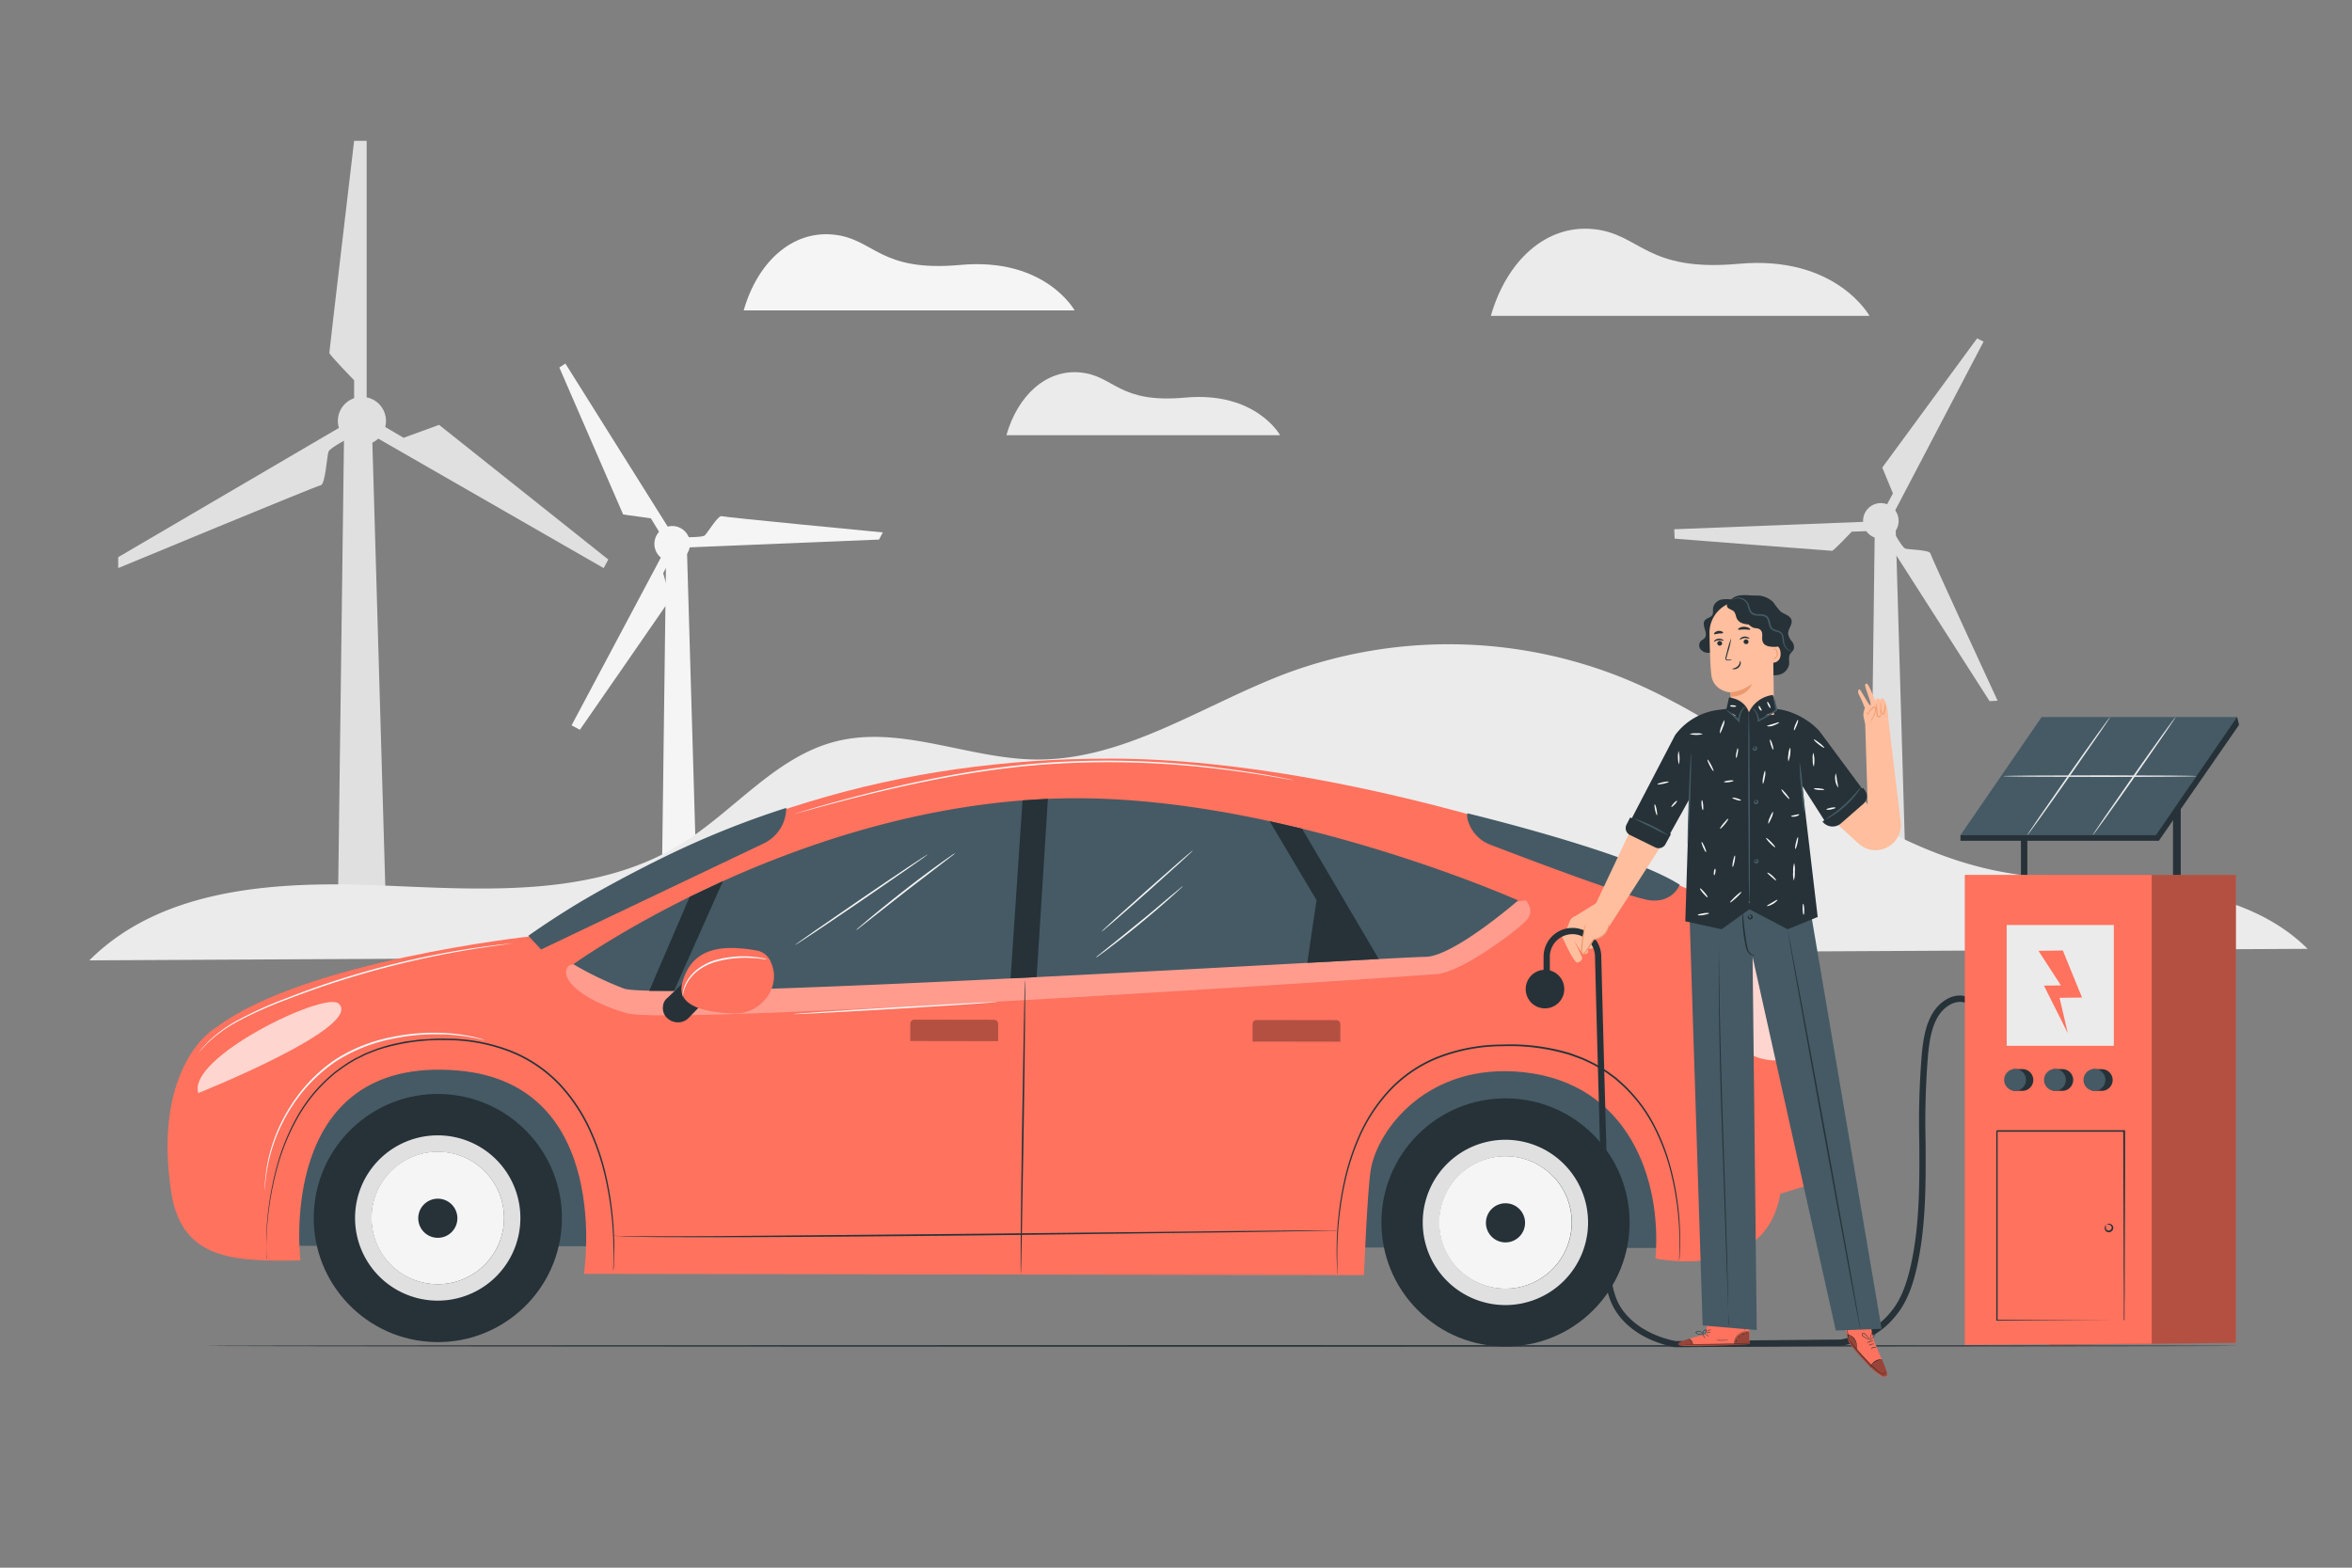 <svg xmlns="http://www.w3.org/2000/svg" viewBox="0 0 750 500"><rect x="0" y="0" width="750" height="500" fill="#808080" stroke="none"/><g id="freepik--background-complete--inject-28"><path d="M280.3,172.09l-61.81,2.53.35-3.29s5.13.08,5.89-.56,4.29-6.5,5.36-6.14,51.42,5.18,51.42,5.18Z" style="fill:#f5f5f5"></path><path d="M209.34,170.79a5.68,5.68,0,1,1,2.35,7.68A5.67,5.67,0,0,1,209.34,170.79Z" style="fill:#f5f5f5"></path><path d="M214.08,177.93l-2.6,4.88s2.34,8.05,2.12,8.47-28.69,41.47-28.69,41.47l-2.65-1.41,29.17-54.82Z" style="fill:#f5f5f5"></path><polygon points="213.8 169.37 210.7 170.48 207.54 165.32 198.71 164.09 178.36 117.22 180.29 115.95 213.8 169.37" style="fill:#f5f5f5"></polygon><polygon points="212.45 173.11 210.97 287.71 222.33 287.71 219.06 175.54 212.45 173.11" style="fill:#f5f5f5"></polygon><path d="M37.69,177.7l72.06-42.2,1.67,4.13s-6.16,3.16-6.66,4.41-1,10.47-2.49,10.72-64.58,26.43-64.58,26.43Z" style="fill:#e0e0e0"></path><path d="M123.08,134.26a7.67,7.67,0,1,1-7.66-7.67A7.66,7.66,0,0,1,123.08,134.26Z" style="fill:#e0e0e0"></path><path d="M112.92,128.75v-7.46s-7.9-8.11-7.9-8.75,7.9-67.62,7.9-67.62h4v83.83Z" style="fill:#e0e0e0"></path><polygon points="118.67 138.78 121.66 135.5 128.7 139.63 140.01 135.5 193.98 178.46 192.49 181.19 118.67 138.78" style="fill:#e0e0e0"></polygon><polygon points="109.75 135.5 107.75 290.21 123.08 290.21 118.67 138.78 109.75 135.5" style="fill:#e0e0e0"></polygon><path d="M634.43,223.62l-33.33-52.1,3-1.37s2.52,4.48,3.45,4.81,7.78.43,8,1.53,21.44,47,21.44,47Z" style="fill:#e0e0e0"></path><path d="M594.76,163.46a5.67,5.67,0,1,1,2.34,7.68A5.68,5.68,0,0,1,594.76,163.46Z" style="fill:#e0e0e0"></path><path d="M596,169.37l-5.53.21s-5.77,6.08-6.24,6.1S534,171.8,534,171.8l-.12-3,62-2.43Z" style="fill:#e0e0e0"></path><polygon points="603.27 164.81 600.76 162.7 603.61 157.37 600.22 149.12 630.45 107.92 632.52 108.95 603.27 164.81" style="fill:#e0e0e0"></polygon><polygon points="597.86 165.77 596.39 280.37 607.75 280.37 604.48 168.2 597.86 165.77" style="fill:#e0e0e0"></polygon><path d="M735.84,302.62c-12.61-12.62-30.91-17.7-48.63-19.78s-35.77-1.7-53.17-5.66c-42.88-9.78-75.7-44.32-116.44-60.92a149,149,0,0,0-107.06-1.63c-26.74,10-51.76,27.92-80.29,27.61-21.57-.24-43.12-11.13-64-5.7-19,4.94-32.06,22-48.73,32.43-27.94,17.42-63.34,14.78-96.23,13.42s-69.54.62-92.8,23.91Z" style="fill:#ebebeb"></path><path d="M237.15,99H342.67s-9.33-17-36.49-14.5c-25.94,2.36-27.26-8.36-40.45-9.68S241.55,83.6,237.15,99Z" style="fill:#f5f5f5"></path><path d="M320.92,138.8H408.2s-7.72-14-30.18-12c-21.46,2-22.55-6.91-33.46-8S324.55,126.07,320.92,138.8Z" style="fill:#ebebeb"></path><path d="M475.4,100.74H596.14s-10.67-19.43-41.75-16.6c-29.68,2.7-31.19-9.56-46.29-11.07S480.44,83.13,475.4,100.74Z" style="fill:#ebebeb"></path></g><g id="freepik--Floor--inject-28"><path d="M714.31,429.26c0,.14-145.27.26-324.42.26s-324.46-.12-324.46-.26S210.67,429,389.89,429,714.31,429.11,714.31,429.26Z" style="fill:#263238"></path></g><g id="freepik--Car--inject-28"><rect x="85.58" y="332.06" width="443.45" height="65.63" transform="translate(614.04 730.22) rotate(-179.91)" style="fill:#455a64"></rect><path d="M552.17,284.05s-11.09,1.24-13.06,0c-4.46-2.87-101.52-42-184.92-42.09-66.89-.09-127.12,17.65-185.7,56.76,0,0-71.34,7.86-99.2,28.74-6.51,3.78-19.8,18.68-14.73,52.52,3.23,21.58,19.3,22.49,41.25,22,0,0-8.17-65.55,50.25-60.54,49.64,4.25,40.14,64.85,40.14,64.85l248.73.39s1.09-26.92,2.15-33.44c2.11-13.06,18.34-34.46,48.64-31.28,33.24,3.49,44.3,33.82,42.17,59.42,0,0,35.07,7.58,39.81-20.63l8.37-2.6s3.22-58.52-26-83.12l6.27-4.17Z" style="fill:#FF725E"></path><path d="M535.63,282.18s-2.07,5.64-9.2,5c-5.81-.51-39-13.09-51.1-17.73a11.73,11.73,0,0,1-7.23-7.74,4.52,4.52,0,0,1-.16-2.31S519.54,271.8,535.63,282.18Z" style="fill:#455a64"></path><path d="M250.72,257.67h0A12.61,12.61,0,0,1,243.54,269l-71,33.83-4.06-4.37s7.42-5.34,17.12-11.11c9-5.33,20-11,26.57-14.2A288.53,288.53,0,0,1,250.72,257.67Z" style="fill:#455a64"></path><g style="opacity:0.3"><path d="M486.44,287.19a4.37,4.37,0,0,1,0,6.64c-3.52,3.59-20.29,16.06-28.08,16.82S214,327.2,200,323.19,177.8,312.08,181.32,308l6.35-2.1,111.52,2.28Z" style="fill:#fff"></path></g><g style="opacity:0.7"><path d="M572.49,337.49s-13.77,4.08-19.65-6.78-12.36-22.34-12.36-24.82c0-3.11,2.23-13.11,9.59-11.08C550.07,294.81,570.54,311.12,572.49,337.49Z" style="fill:#fff"></path></g><g style="opacity:0.7"><path d="M63.23,348.63s53.32-21.33,44.69-28.6c-4.55-3.84-48.39,17.28-44.69,28.6" style="fill:#fff"></path></g><path d="M85,401.79s0-.18,0-.53-.06-.88-.07-1.58c0-1.38-.06-3.41,0-6a97.58,97.58,0,0,1,3.4-21.93A70.05,70.05,0,0,1,94,357.46a49.72,49.72,0,0,1,10.8-13.88l1.77-1.55,1.91-1.41a47.12,47.12,0,0,1,4.06-2.64c.69-.43,1.45-.75,2.18-1.13s1.46-.77,2.24-1.08l2.33-.92,1.18-.46,1.21-.37a45,45,0,0,1,5-1.31l2.54-.53c.86-.13,1.73-.22,2.59-.34s1.74-.23,2.62-.32l2.64-.13a45.36,45.36,0,0,1,5.35-.12,56.48,56.48,0,0,1,20.5,3.8,44.37,44.37,0,0,1,16,10.92,54.82,54.82,0,0,1,9.62,14.73,76.15,76.15,0,0,1,4.83,14.57,106.28,106.28,0,0,1,2.52,22c0,2.63-.07,4.67-.15,6.05,0,.68-.09,1.21-.13,1.56s-.08.53-.08.53,0-.18,0-.53,0-.9.07-1.57c.06-1.38.1-3.41,0-6a108.18,108.18,0,0,0-2.67-22,76.72,76.72,0,0,0-4.86-14.47,54.37,54.37,0,0,0-9.58-14.58,43.79,43.79,0,0,0-15.88-10.77,56,56,0,0,0-20.32-3.76,66,66,0,0,0-20.52,2.72l-1.21.36-1.16.46-2.31.9c-.77.31-1.48.72-2.21,1.07s-1.48.69-2.16,1.12a44.53,44.53,0,0,0-4,2.59l-1.9,1.4-1.75,1.53a49.49,49.49,0,0,0-10.74,13.73,69.5,69.5,0,0,0-5.73,14.14,99.76,99.76,0,0,0-3.56,21.84c-.13,2.62-.15,4.65-.14,6l0,1.57C85,401.61,85,401.79,85,401.79Z" style="fill:#263238"></path><path d="M426.55,406.45s0-.18-.07-.53-.07-.86-.11-1.54c-.09-1.36-.17-3.38-.15-6a103.67,103.67,0,0,1,2.41-21.79,75.58,75.58,0,0,1,4.7-14.41,52.91,52.91,0,0,1,9.53-14.53,43.09,43.09,0,0,1,15.84-10.75A57.14,57.14,0,0,1,479,333.15a66.26,66.26,0,0,1,20.48,2.39c.4.12.81.21,1.2.34l1.17.43,2.33.87c1.52.6,3,1.38,4.42,2.06,1.37.84,2.78,1.6,4.07,2.51l1.89,1.39c.31.23.64.45.93.7l.87.77a48.64,48.64,0,0,1,10.84,13.57,65.4,65.4,0,0,1,5.54,14.11,89.48,89.48,0,0,1,3,21.7c.05,2.59,0,4.61-.11,6,0,.68-.08,1.2-.12,1.55s-.08.52-.08.52a2.65,2.65,0,0,1,0-.53c0-.37,0-.88.08-1.55,0-1.36.09-3.37,0-5.95a92.28,92.28,0,0,0-3.13-21.62,66.39,66.39,0,0,0-5.57-14A48.28,48.28,0,0,0,516,345l-.86-.76c-.3-.24-.62-.45-.92-.69l-1.88-1.37c-1.27-.89-2.67-1.64-4-2.47-1.45-.67-2.87-1.44-4.38-2l-2.3-.85-1.16-.42c-.39-.14-.8-.23-1.2-.34A65.7,65.7,0,0,0,479,333.68a56.71,56.71,0,0,0-20.08,3.72A42.69,42.69,0,0,0,443.21,348a52.69,52.69,0,0,0-9.49,14.38A77,77,0,0,0,429,376.7a107.73,107.73,0,0,0-2.56,21.71c-.05,2.59,0,4.6.05,6,0,.67,0,1.18.07,1.55S426.55,406.45,426.55,406.45Z" style="fill:#263238"></path><path d="M484.1,287.18s-20.68,18-29.64,18-245.11,14.32-255.62,10.07a107.66,107.66,0,0,1-16-7.72s77.06-55.5,166.86-52.84C415.62,256.64,484.1,287.18,484.1,287.18Z" style="fill:#455a64"></path><polygon points="230.54 281.03 214.94 316.03 207.02 316.02 219.91 286.06 230.54 281.03" style="fill:#263238"></polygon><g style="opacity:0.3"><path d="M399.4,325.41h28a0,0,0,0,1,0,0V331a1.27,1.27,0,0,1-1.27,1.27H400.67A1.27,1.27,0,0,1,399.4,331v-5.54A0,0,0,0,1,399.4,325.41Z" transform="translate(826.29 658.27) rotate(-179.91)"></path></g><g style="opacity:0.3"><path d="M290.28,325.24h28a0,0,0,0,1,0,0v5.54a1.27,1.27,0,0,1-1.27,1.27H291.54a1.27,1.27,0,0,1-1.27-1.27v-5.54a0,0,0,0,1,0,0Z" transform="translate(608.04 657.76) rotate(-179.91)"></path></g><polygon points="415.2 264.31 439.65 305.86 416.87 307.08 419.81 287.09 404.85 261.91 415.2 264.31" style="fill:#263238"></polygon><polygon points="326.06 255.28 322.25 312.04 330.56 311.63 334.15 254.77 326.06 255.28" style="fill:#263238"></polygon><path d="M219.64,324.61l3.55-3.67-5.65-7.19-4.86,4.65a3.59,3.59,0,0,0-1.25,2.44C210.75,325.31,216.5,327.85,219.64,324.61Z" style="fill:#263238"></path><path d="M234,323.26c8.63.29,15.42-8.51,11.83-16.37a6,6,0,0,0-4.53-3.73c-9-1.57-20.65-2.15-23.79,10.59-.92,3.77,1.19,6.1,4.64,7.51C225.43,322.6,229.86,323.11,234,323.26Z" style="fill:#FF725E"></path><circle cx="139.61" cy="388.47" r="39.57" transform="translate(-257.57 500.93) rotate(-86.04)" style="fill:#263238"></circle><path d="M139.65,362.11a26.36,26.36,0,1,0,26.29,26.41A26.35,26.35,0,0,0,139.65,362.11ZM118.5,388.45a21.11,21.11,0,1,1,21.08,21.14A21.15,21.15,0,0,1,118.5,388.45Z" style="fill:#e0e0e0"></path><path d="M139.64,367.33a21.13,21.13,0,1,0,21.08,21.18A21.15,21.15,0,0,0,139.64,367.33Z" style="fill:#f5f5f5"></path><path d="M133.37,388.54a6.24,6.24,0,1,0,6.25-6.23A6.24,6.24,0,0,0,133.37,388.54Z" style="fill:#263238"></path><circle cx="480.07" cy="389.89" r="39.57" transform="translate(-135.08 453.65) rotate(-45)" style="fill:#263238"></circle><path d="M480.11,363.52a26.36,26.36,0,1,0,26.29,26.42A26.36,26.36,0,0,0,480.11,363.52ZM459,389.87A21.11,21.11,0,1,1,480,411,21.14,21.14,0,0,1,459,389.87Z" style="fill:#e0e0e0"></path><path d="M480.1,368.75a21.13,21.13,0,1,0,21.07,21.18A21.14,21.14,0,0,0,480.1,368.75Z" style="fill:#f5f5f5"></path><path d="M473.83,390a6.24,6.24,0,1,0,6.24-6.23A6.24,6.24,0,0,0,473.83,390Z" style="fill:#263238"></path><path d="M498.81,315.54a6.15,6.15,0,1,1-6.06-6.23A6.15,6.15,0,0,1,498.81,315.54Z" style="fill:#263238"></path><path d="M426.4,392.5l-.59,0-1.75,0-6.72.13-24.7.4-81.51,1c-31.84.33-60.67.54-81.53.57-10.43,0-18.88,0-24.71-.1s-9.08-.23-9-.42a12.22,12.22,0,0,0,2.32.15c1.53,0,3.8.06,6.71.07,5.83,0,14.28,0,24.71-.06l81.52-.74,81.51-.86,24.71-.23,6.72,0h1.75Z" style="fill:#263238"></path><path d="M325.51,406.26c-.15,0,0-21,.41-46.86s.8-46.87.94-46.86,0,21-.42,46.86S325.65,406.26,325.51,406.26Z" style="fill:#263238"></path><path d="M380.38,271.25c.09.11-6.36,6-14.41,13.16s-14.65,12.87-14.75,12.76,6.36-6,14.41-13.15S380.28,271.15,380.38,271.25Z" style="fill:#f5f5f5"></path><path d="M377.21,282.59a9.59,9.59,0,0,1-1,1c-.66.63-1.63,1.52-2.85,2.6-2.43,2.18-5.83,5.12-9.67,8.28s-7.39,5.94-10,7.91c-1.3,1-2.36,1.76-3.1,2.29a7.6,7.6,0,0,1-1.19.78,7.81,7.81,0,0,1,1.06-.94l3-2.42c2.54-2,6-4.86,9.89-8s7.27-6.06,9.76-8.16l3-2.47A6.55,6.55,0,0,1,377.21,282.59Z" style="fill:#f5f5f5"></path><path d="M295.85,272.5c.08.12-9.33,6.68-21,14.66s-21.23,14.35-21.31,14.23,9.32-6.68,21-14.66S295.77,272.38,295.85,272.5Z" style="fill:#f5f5f5"></path><path d="M304.61,272.1a8.82,8.82,0,0,1-1.21,1L300,275.72l-11.23,8.62-11.13,8.75-3.37,2.66a8.78,8.78,0,0,1-1.28.92,9.5,9.5,0,0,1,1.15-1.08c.76-.67,1.88-1.62,3.27-2.79,2.78-2.32,6.67-5.48,11-8.87s8.39-6.39,11.33-8.51c1.47-1.06,2.67-1.9,3.51-2.47A8.8,8.8,0,0,1,304.61,272.1Z" style="fill:#f5f5f5"></path><path d="M163.42,300.87a1,1,0,0,1-.28.06l-.8.12-3.1.42c-2.69.37-6.58.92-11.36,1.74A295.89,295.89,0,0,0,111,312c-7.08,2.18-13.73,4.53-19.71,6.86a128.23,128.23,0,0,0-15.54,6.94,44.88,44.88,0,0,0-9.3,6.65c-.51.45-.92.89-1.28,1.26s-.67.7-.9,1l-.55.6a2,2,0,0,1-.19.2s0-.09.15-.23l.51-.64c.22-.28.5-.62.86-1s.76-.84,1.26-1.31a43.27,43.27,0,0,1,9.26-6.82,123.06,123.06,0,0,1,15.55-7.06c6-2.36,12.64-4.74,19.73-6.91a277,277,0,0,1,36.95-8.66c4.8-.77,8.7-1.27,11.4-1.58l3.11-.32.81-.07A.86.86,0,0,1,163.42,300.87Z" style="fill:#f5f5f5"></path><path d="M412.48,248.79l-.41,0-1.21-.2-4.62-.8c-4-.68-9.84-1.6-17.07-2.47a289.56,289.56,0,0,0-56.78-1.44c-22.17,1.74-41.89,6.16-56,9.62-7.07,1.76-12.76,3.29-16.69,4.37l-4.53,1.23-1.18.31a2,2,0,0,1-.41.09,2,2,0,0,1,.4-.14l1.16-.36,4.5-1.33c3.92-1.14,9.6-2.73,16.66-4.53,14.12-3.55,33.85-8,56.07-9.78a281.22,281.22,0,0,1,56.86,1.59c7.24.92,13.06,1.9,17.07,2.64,2,.36,3.55.69,4.6.89l1.2.25A1.86,1.86,0,0,1,412.48,248.79Z" style="fill:#f5f5f5"></path><path d="M244.61,306a7.78,7.78,0,0,1-1.31-.13c-.83-.1-2-.25-3.53-.32a35.23,35.23,0,0,0-11.56,1.23,17.8,17.8,0,0,0-5.68,2.84,13.07,13.07,0,0,0-3.4,3.89,12.78,12.78,0,0,0-1.48,4.56s0-.12,0-.34a6.52,6.52,0,0,1,.06-1,10.44,10.44,0,0,1,1.12-3.42,13,13,0,0,1,3.43-4.09,17.79,17.79,0,0,1,5.83-3,33.06,33.06,0,0,1,11.73-1.1,29.48,29.48,0,0,1,3.55.49A6.06,6.06,0,0,1,244.61,306Z" style="fill:#f5f5f5"></path><path d="M317.92,319.57c0,.15-14.54,1.13-32.49,2.2s-32.51,1.82-32.52,1.68,14.53-1.13,32.49-2.2S317.91,319.43,317.92,319.57Z" style="fill:#f5f5f5"></path><path d="M154.32,331.65a1.19,1.19,0,0,1-.26,0l-.73-.16c-.64-.12-1.56-.41-2.79-.6a59.49,59.49,0,0,0-10.45-1,66.12,66.12,0,0,0-15.46,1.54,51.73,51.73,0,0,0-17.55,7.12,50.48,50.48,0,0,0-13.36,13.41,54.18,54.18,0,0,0-6.8,13.94,51.33,51.33,0,0,0-2.17,10.26c-.19,1.23-.18,2.2-.25,2.85l-.06.74a1.11,1.11,0,0,1,0,.26.76.76,0,0,1,0-.26v-.74c0-.66,0-1.63.15-2.87a49.08,49.08,0,0,1,2-10.35,53.67,53.67,0,0,1,6.75-14.1A50.32,50.32,0,0,1,106.8,338a51.48,51.48,0,0,1,17.72-7.16,65.63,65.63,0,0,1,15.58-1.44,56.08,56.08,0,0,1,10.48,1.21c1.23.22,2.14.55,2.78.7l.72.21Z" style="fill:#f5f5f5"></path></g><g id="freepik--Character--inject-28"><path d="M521.24,262.06l-12.29,26-6.6,4.1a3.15,3.15,0,0,0-1.7,1.41L498.53,299l6.37.86,1.3-2.72a6.42,6.42,0,0,0,7.16-2L532.13,266Z" style="fill:#ffbe9d"></path><path d="M497.67,297.75s4.13,9.6,5.36,9.25,1.69-1.11,1.4-1.81-2.63-5.6-2.63-5.6,2.39,4.61,3.21,4.72,1.62-.49,1.4-1.17-2-4.61-2-4.61,2,4.4,2.69,4.13,1.16,0,1.05-1-2.44-4.87-2.44-4.87l-6.9-.38Z" style="fill:#ffbe9d"></path><path d="M534.22,429.69l-.1,0c-3.9-.73-13.54-3.31-18.84-11.45-3.53-5.43-3.79-12.65-4-18.44-.8-22.42-2.26-78.38-2.68-95a7.2,7.2,0,0,0-14.39.19v10.17h-2V305a9.2,9.2,0,0,1,18.39-.25c.42,16.62,1.88,72.58,2.67,95,.2,5.55.45,12.45,3.68,17.42,3.37,5.18,9.88,9.12,17.44,10.56l52.64-.5c6.83-1.41,12-3.55,16.67-9.78,2.46-3.29,4.24-7.69,5.61-13.83,2.88-12.87,2.79-26.49,2.71-39.66a261.21,261.21,0,0,1,.84-28.21c.45-4.41,1.19-9,3.52-12.77,2.21-3.56,6.62-6.67,11.1-5l-.69,1.88c-3.26-1.19-6.86,1.21-8.71,4.21-2.11,3.4-2.8,7.74-3.23,11.92a259.17,259.17,0,0,0-.83,28c.08,13.28.17,27-2.75,40.11-1.44,6.43-3.33,11.06-6,14.58-5.06,6.78-10.62,9.07-18,10.57l-.19,0Z" style="fill:#263238"></path><path d="M505.62,294.7a44.29,44.29,0,0,0-1.25,8.48c0,.37,0,.81.32,1s.78-.35,1.06-.68c.51-.58,2.41-3.83,2.41-3.83a5.41,5.41,0,0,0,4.91-5.25" style="fill:#ffbe9d"></path><path d="M513.07,294.42a1.6,1.6,0,0,1,0,.59,5.11,5.11,0,0,1-.4,1.6,5.36,5.36,0,0,1-1.53,2,5.93,5.93,0,0,1-3,1.24l.15-.09c-.61,1-1.26,2.16-2,3.31-.12.17-.23.34-.37.51s-.25.3-.4.46a1.17,1.17,0,0,1-.59.38.66.66,0,0,1-.67-.4,2.57,2.57,0,0,1-.09-1.21c0-.37.05-.73.08-1.08a36.3,36.3,0,0,1,.5-3.7c.19-1.05.39-1.89.55-2.46a3.12,3.12,0,0,1,.29-.88,4.24,4.24,0,0,1-.14.91c-.1.59-.26,1.43-.41,2.47s-.31,2.3-.41,3.69c0,.35-.05.71-.07,1.07a2.35,2.35,0,0,0,.07,1c.06.12.17.2.23.18a1,1,0,0,0,.37-.27c.12-.13.25-.29.37-.44a5.66,5.66,0,0,0,.34-.47c.74-1.13,1.41-2.26,2-3.28l.05-.09h.1a5.6,5.6,0,0,0,2.8-1.11,5.41,5.41,0,0,0,1.52-1.86A8.82,8.82,0,0,0,513.07,294.42Z" style="fill:#eb996e"></path><path d="M588.25,422.75l1.29,5.42s8.87,11.52,11.61,11c1.79-.37-.41-3.38-3.79-12.12l-.71-3.62Z" style="fill:#FF725E"></path><path d="M601.51,437.43a.52.52,0,0,1-.07.16,1,1,0,0,1-.38.35,1.43,1.43,0,0,1-.79.17,2,2,0,0,1-1-.37,42.31,42.31,0,0,1-4.47-4.16,55.56,55.56,0,0,1-4-4.65c-.47-.62-.85-1.13-1.09-1.49l-.29-.42c-.06-.09-.09-.15-.08-.15l.11.13.31.4,1.13,1.46c1,1.22,2.36,2.87,4,4.6a49,49,0,0,0,4.41,4.18,1.64,1.64,0,0,0,1.69.24A1.23,1.23,0,0,0,601.51,437.43Z" style="fill:#263238"></path><path d="M600.25,433.72s-.28,0-.72,0a4.2,4.2,0,0,0-1.59.61,3.17,3.17,0,0,0-1.2,1.19c-.21.39-.27.66-.3.66a1.66,1.66,0,0,1,.19-.71,3,3,0,0,1,1.22-1.29,3.76,3.76,0,0,1,1.67-.58A1.56,1.56,0,0,1,600.25,433.72Z" style="fill:#263238"></path><path d="M591.86,431s.09-.39.16-1a4.12,4.12,0,0,0-.45-2.37,3.86,3.86,0,0,0-1.69-1.71,5.62,5.62,0,0,0-1-.35.86.86,0,0,1,.28,0,2.79,2.79,0,0,1,.73.23,3.73,3.73,0,0,1,1.8,1.74,4.08,4.08,0,0,1,.41,2.47,4.2,4.2,0,0,1-.18.74A.86.86,0,0,1,591.86,431Z" style="fill:#263238"></path><path d="M588.82,423.67a5.94,5.94,0,0,1,.49,1.7c.16,1,.33,1.72.29,1.74a6,6,0,0,1-.46-1.71C589,424.44,588.77,423.69,588.82,423.67Z" style="fill:#263238"></path><path d="M597.52,427.77c0,.05-.51,0-1.1.18s-1,.36-1.07.32a2,2,0,0,1,1-.49A2,2,0,0,1,597.52,427.77Z" style="fill:#263238"></path><path d="M597.7,428.7c0,.05-.43,0-.92.13s-.85.34-.88.3a1.31,1.31,0,0,1,.84-.47A1.37,1.37,0,0,1,597.7,428.7Z" style="fill:#263238"></path><path d="M598.41,429.86a5.31,5.31,0,0,0-1,0,4.65,4.65,0,0,0-.87.38,1.17,1.17,0,0,1,.83-.55A1.22,1.22,0,0,1,598.41,429.86Z" style="fill:#263238"></path><path d="M596.91,427.38a1.12,1.12,0,0,1-.3,0,6.33,6.33,0,0,1-.78-.21,6.89,6.89,0,0,1-1.11-.5c-.2-.11-.4-.23-.61-.37a.92.92,0,0,1-.44-.69.53.53,0,0,1,.68-.42,1.36,1.36,0,0,1,.61.42,10.35,10.35,0,0,1,.82.88c.22.27.38.49.49.65a1.06,1.06,0,0,1,.14.26s-.27-.32-.73-.83c-.22-.25-.5-.54-.83-.85a1.29,1.29,0,0,0-.54-.36c-.2-.05-.46.05-.47.26a.77.77,0,0,0,.37.54c.2.14.4.26.59.38a7.76,7.76,0,0,0,1.07.51C596.5,427.27,596.91,427.35,596.91,427.38Z" style="fill:#263238"></path><path d="M596.44,427.27a1.17,1.17,0,0,1,0-.27c0-.18,0-.43.06-.74a3.86,3.86,0,0,1,.28-1.07,2.31,2.31,0,0,1,.35-.57.59.59,0,0,1,.71-.22.68.68,0,0,1,.24.7,2.83,2.83,0,0,1-.19.64,3.31,3.31,0,0,1-.64.91,3.81,3.81,0,0,1-.56.48c-.14.1-.23.15-.24.14s.3-.25.71-.7a3.61,3.61,0,0,0,.58-.89,2.43,2.43,0,0,0,.17-.6.52.52,0,0,0-.16-.53c-.16-.1-.36,0-.5.19a2.55,2.55,0,0,0-.33.52,4.25,4.25,0,0,0-.3,1A7.77,7.77,0,0,1,596.44,427.27Z" style="fill:#263238"></path><g style="opacity:0.4"><path d="M589.54,428.17l-.62-2.6s2.17.4,2.73,2a6.75,6.75,0,0,1,.43,2.78l4.72,5.09s1.19-2.32,3.33-1.76c0,0,1.69,3.71,1.64,4.64s-1.14.82-1.52.65a19.4,19.4,0,0,1-4.23-3.34C593.52,433.06,590.75,429.77,589.54,428.17Z"></path></g><path d="M544.17,425.49l0-7.23,13.55-.16.17,10.57-.84.07c-3.73.25-19,1-21.51.29C532.69,428.22,544.17,425.49,544.17,425.49Z" style="fill:#FF725E"></path><g style="opacity:0.4"><path d="M552.93,428.63a4.7,4.7,0,0,1,1.69-2.91,4.54,4.54,0,0,1,3.16-1l.05,3.78Z"></path></g><g style="opacity:0.4"><path d="M538.56,427s-4,1.21-3.51,1.87,16,.46,22.79-.23l0-.3-18,.39S539.35,427.05,538.56,427Z"></path></g><path d="M558,428.36l-.23,0-.67.05-2.46.14c-2.08.1-4.95.2-8.13.24s-6,0-8.13,0l-2.46-.07-.67,0-.24,0H536l2.46,0c2.08,0,5,0,8.13,0s6-.13,8.12-.2l2.47-.09h.9Z" style="fill:#263238"></path><path d="M539.79,429a5.53,5.53,0,0,0-.48-1.17,6.25,6.25,0,0,0-.85-.94,1.85,1.85,0,0,1,1,.85A1.87,1.87,0,0,1,539.79,429Z" style="fill:#263238"></path><path d="M543.76,426.89s-.23-.21-.44-.52-.33-.58-.29-.6.23.2.43.51S543.8,426.86,543.76,426.89Z" style="fill:#263238"></path><path d="M544.85,426.29s-.25-.1-.48-.31-.41-.4-.38-.44.25.11.48.32S544.88,426.26,544.85,426.29Z" style="fill:#263238"></path><path d="M545.52,425a1.66,1.66,0,0,1-.7.1c-.39,0-.71,0-.71-.07s.31-.09.7-.1S545.52,425,545.52,425Z" style="fill:#263238"></path><path d="M545.75,424.1a2,2,0,0,1-1.6.14,5.61,5.61,0,0,1,.8-.06A4.89,4.89,0,0,1,545.75,424.1Z" style="fill:#263238"></path><path d="M543.28,425.71a2.62,2.62,0,0,1-.87,0,4.9,4.9,0,0,1-.93-.2,2.09,2.09,0,0,1-.53-.21.45.45,0,0,1-.22-.26.33.33,0,0,1,.13-.35,1.59,1.59,0,0,1,2,.44,1.6,1.6,0,0,1,.29.57c0,.15,0,.24,0,.24a2.43,2.43,0,0,0-.4-.74,1.56,1.56,0,0,0-.75-.47,1.34,1.34,0,0,0-1,.08c-.13.11-.08.27.08.36a2.65,2.65,0,0,0,.49.2,5.55,5.55,0,0,0,.9.22C543,425.69,543.28,425.68,543.28,425.71Z" style="fill:#263238"></path><path d="M543.06,425.76a.85.85,0,0,1-.11-.61,1.43,1.43,0,0,1,.23-.63.86.86,0,0,1,.72-.46.35.35,0,0,1,.27.4.9.9,0,0,1-.14.39,2.38,2.38,0,0,1-.41.53c-.27.27-.48.38-.49.36s.17-.16.41-.43a3.47,3.47,0,0,0,.36-.53c.11-.19.19-.52,0-.56s-.44.21-.57.38a1.7,1.7,0,0,0-.24.57A3.11,3.11,0,0,0,543.06,425.76Z" style="fill:#263238"></path><path d="M557.71,424.66s-.39,0-1,0a4.36,4.36,0,0,0-2.18.92,4.51,4.51,0,0,0-1.34,1.95c-.19.58-.21,1-.24,1a.64.64,0,0,1,0-.27,4,4,0,0,1,.13-.74,4.17,4.17,0,0,1,1.35-2,4.22,4.22,0,0,1,2.26-.92,4.4,4.4,0,0,1,.75,0A.75.75,0,0,1,557.71,424.66Z" style="fill:#263238"></path><path d="M556.23,419a23.05,23.05,0,0,1,.15,2.78,22.61,22.61,0,0,1,0,2.79,26.13,26.13,0,0,1-.15-2.79A25,25,0,0,1,556.23,419Z" style="fill:#263238"></path><path d="M551.21,427.33a7.82,7.82,0,0,1-2,.22,7.71,7.71,0,0,1-2-.13c0-.05.89,0,2,0S551.2,427.28,551.21,427.33Z" style="fill:#263238"></path><path d="M553.86,427.29s-.07.19-.15.39-.14.39-.19.39-.07-.22,0-.45S553.83,427.26,553.86,427.29Z" style="fill:#263238"></path><path d="M554.85,426s-.06.18-.19.32-.28.24-.31.2,0-.17.19-.31S554.82,426,554.85,426Z" style="fill:#263238"></path><path d="M556.27,425.45s-.19,0-.38.12-.34.18-.38.15.07-.22.32-.31S556.29,425.4,556.27,425.45Z" style="fill:#263238"></path><path d="M557.29,425.16s-.06.12-.17.16-.22.05-.24,0,.06-.12.17-.16S557.27,425.12,557.29,425.16Z" style="fill:#263238"></path><polygon points="600 423.81 575.86 281.87 538.62 287.54 542.94 422.75 560.18 424.22 558.86 305.19 585.39 424.35 600 423.81" style="fill:#455a64"></polygon><path d="M579.62,292.46l-4.94-41.86,7.47,11.67,11.94-10.33-14-18.87h0a23.52,23.52,0,0,0-9.17-5.94,19,19,0,0,0-5.75-1.1h0a23.07,23.07,0,0,1-13.88,0c-.79.09-2,.2-3.58.42a20.21,20.21,0,0,0-13.55,8l-14.37,27.59,12.31,4.66L538.62,255l-1.21,38.84L549,296.38l8.84-6.39,12.2,6.39Z" style="fill:#263238"></path><path d="M539.26,240.35c.13,0,0,6.47-.29,14.43s-.65,14.42-.79,14.41,0-6.46.3-14.43S539.13,240.35,539.26,240.35Z" style="fill:#455a64"></path><path d="M573.84,242.9a70,70,0,0,1,1,8.35,73.35,73.35,0,0,1,.57,8.39,72.58,72.58,0,0,1-1.05-8.35A73.47,73.47,0,0,1,573.84,242.9Z" style="fill:#455a64"></path><path d="M554.45,190.73a21.73,21.73,0,0,1,5.82-.8,7.35,7.35,0,0,1,5.28,2.25,19,19,0,0,0,2.24,2.85c1.19.94,3.08,1.25,3.48,2.71s-1.18,2.89-1.07,4.44a5,5,0,0,0,1.16,2.35A2.85,2.85,0,0,1,572,207c-.25.67-.92,1.1-1.25,1.74-.51,1-.1,2.17-.26,3.26a4.26,4.26,0,0,1-3.26,3.22,12.66,12.66,0,0,1-4.83,0" style="fill:#263238"></path><path d="M553,191.41a9.61,9.61,0,0,0-4-.19,3.45,3.45,0,0,0-2.73,2.62c-.12.82.14,1.74-.32,2.43s-1.68.82-2.28,1.54c-1.27,1.52,1.18,4.17-.1,5.69-.34.41-.88.61-1.26,1a2.06,2.06,0,0,0-.08,2.53,3.11,3.11,0,0,0,2.38,1.19,6.7,6.7,0,0,0,2.68-.52,12.42,12.42,0,0,0,7-5.81,8.18,8.18,0,0,0-.75-8.74" style="fill:#263238"></path><path d="M565.34,201.72,565.7,228l-13.17.27c-.23-1.52-.72-7.43-.72-7.43s-5.52-.3-6.13-5.73c-.3-2.64-.47-8.13-.56-13.09a10.11,10.11,0,0,1,9.69-10.3h0A10.12,10.12,0,0,1,565.34,201.72Z" style="fill:#ffbe9d"></path><path d="M551.8,220.79a12.66,12.66,0,0,0,6.88-2.72s-1.28,4.08-6.75,4.13Z" style="fill:#eb996e"></path><path d="M547.59,205.22a.78.78,0,0,0,.83.71.75.75,0,0,0,.73-.78.79.79,0,0,0-.83-.71A.74.74,0,0,0,547.59,205.22Z" style="fill:#263238"></path><path d="M546.55,204.68c.11.09.65-.41,1.49-.49s1.49.28,1.57.17-.08-.23-.36-.39a2.17,2.17,0,0,0-1.27-.26,2.09,2.09,0,0,0-1.17.51C546.57,204.44,546.5,204.64,546.55,204.68Z" style="fill:#263238"></path><path d="M556,204.72a.78.78,0,0,0,.83.71.74.74,0,0,0,.73-.78.79.79,0,0,0-.83-.71A.75.75,0,0,0,556,204.72Z" style="fill:#263238"></path><path d="M554.78,204c.11.09.65-.4,1.49-.48s1.49.27,1.57.16-.08-.22-.37-.39a2.12,2.12,0,0,0-1.26-.26,2.16,2.16,0,0,0-1.18.51C554.8,203.78,554.73,204,554.78,204Z" style="fill:#263238"></path><path d="M552.37,210.51a5.21,5.21,0,0,0-1.38-.11c-.22,0-.42,0-.47-.16a1.06,1.06,0,0,1,.08-.65c.14-.54.3-1.1.46-1.69a26.69,26.69,0,0,0,1-4.39,30.32,30.32,0,0,0-1.34,4.3c-.15.59-.3,1.16-.44,1.7a1.21,1.21,0,0,0,0,.84.51.51,0,0,0,.38.28,1.56,1.56,0,0,0,.36,0A5.24,5.24,0,0,0,552.37,210.51Z" style="fill:#263238"></path><path d="M554.89,210.84c-.14,0,0,.91-.76,1.63s-1.69.72-1.68.85.23.16.64.13a2.32,2.32,0,0,0,1.41-.66,2,2,0,0,0,.58-1.36C555.07,211,555,210.83,554.89,210.84Z" style="fill:#263238"></path><path d="M554.24,200.76c.1.22.92,0,1.92,0s1.81.21,1.92,0-.11-.31-.45-.5a3.37,3.37,0,0,0-1.46-.35,3.13,3.13,0,0,0-1.47.33C554.35,200.46,554.19,200.65,554.24,200.76Z" style="fill:#263238"></path><path d="M546.62,202.23c.16.17.72-.08,1.41-.16s1.29,0,1.41-.21-.07-.29-.34-.44a2.08,2.08,0,0,0-2.27.3C546.6,201.94,546.54,202.14,546.62,202.23Z" style="fill:#263238"></path><path d="M563.91,206c.09,0,3.63-1.48,3.88,2.25s-3.54,3.21-3.55,3.11S563.91,206,563.91,206Z" style="fill:#ffbe9d"></path><path d="M565.28,209.85s.07,0,.18.08a.7.7,0,0,0,.49,0,1.62,1.62,0,0,0,.64-1.5,2.08,2.08,0,0,0-.24-.91c-.14-.27-.32-.45-.53-.47a.33.33,0,0,0-.37.21c0,.1,0,.18,0,.18s-.08,0-.07-.21a.47.47,0,0,1,.14-.24.45.45,0,0,1,.35-.12.94.94,0,0,1,.72.53,2.25,2.25,0,0,1,.29,1,1.68,1.68,0,0,1-.84,1.68.69.69,0,0,1-.6-.06C565.29,209.94,565.27,209.85,565.28,209.85Z" style="fill:#eb996e"></path><path d="M551.27,192a5.69,5.69,0,0,1,1.59-1.44,5.27,5.27,0,0,1,2.36-.7,13.62,13.62,0,0,1,5,.46,6.48,6.48,0,0,1,3.84,3c.6,1.16.77,2.58,1.7,3.51.75.74,1.93,1.09,2.36,2.06.76,1.72-1.52,3.69-.78,5.42a2.67,2.67,0,0,1,.36.92,1,1,0,0,1-.66.91,3.05,3.05,0,0,1-1.17.17c-1.4,0-3.11-.17-3.7-1.45s.18-2.74-.62-3.75-1.86-.53-2.82-1.09a5.51,5.51,0,0,1-1.12-.85,7.43,7.43,0,0,1-1.87-.34,3.14,3.14,0,0,1-1.84-1.42c-.42-.77-.42-1.77-1-2.39s-1.87-.73-2.18-1.6A1.28,1.28,0,0,1,551.27,192Z" style="fill:#263238"></path><path d="M519.82,260.73,518.66,263a2.47,2.47,0,0,0,1.11,3.33l8.06,3.94a2.45,2.45,0,0,0,3.24-1l1.78-3.28Z" style="fill:#263238"></path><path d="M602.12,229.14,594.77,231l-.41-1.9a4.27,4.27,0,0,1,.17-2.81,1.75,1.75,0,0,0,.1-.49,31.86,31.86,0,0,0-1.87-4.26c-.58-1.18,0-2,.38-1.51.66.85,2.7,4.63,3.18,4.92s-.12-1.73-.12-1.73c-1.43-4.3-1.82-4.9-1.07-5.2s3,6.05,3,6.05-.3-.9.37-1.21,1.16.54,1.16.54c-.17-.45.49-.64.49-.64,1.7-.06,2,6.43,2,6.43L594.77,231l.8,25.5-2.68-2.87-9,7.4,9,8.23a8,8,0,0,0,6.87,1.71h0a8,8,0,0,0,6.31-8.82Z" style="fill:#ffbe9d"></path><path d="M596.3,230.23s.29-.45.7-1.19a9.78,9.78,0,0,0,.63-1.36c.1-.26.19-.54.27-.83A1.77,1.77,0,0,0,598,226a.34.34,0,0,0-.27-.27.65.65,0,0,0-.41.14,4.71,4.71,0,0,0-.74.65,4.79,4.79,0,0,0-.86,1.31l-.06.15-.09-.12a2.81,2.81,0,0,0-.73-.65s.42,0,.87.54l-.15,0a4.29,4.29,0,0,1,.83-1.42,4.09,4.09,0,0,1,.78-.7.87.87,0,0,1,.6-.2.62.62,0,0,1,.5.47,1.93,1.93,0,0,1-.11,1,9.11,9.11,0,0,1-1,2.22A4.05,4.05,0,0,1,596.3,230.23Z" style="fill:#eb996e"></path><path d="M598.31,224.43a6.58,6.58,0,0,1,.24,1.37c.05.46.11,1,.18,1.49a4.83,4.83,0,0,0,.12.85c.07.26.34.44.51.3s.22-.48.25-.77,0-.6,0-.88c0-.56,0-1.07,0-1.5a6.37,6.37,0,0,1,.08-1.38,7.79,7.79,0,0,1,.12,1.38c0,.43,0,.94,0,1.51,0,.28,0,.58,0,.89a1.34,1.34,0,0,1-.36,1,.54.54,0,0,1-.61,0,.81.81,0,0,1-.32-.46,5.07,5.07,0,0,1-.12-.9q-.06-.81-.12-1.5A6.74,6.74,0,0,1,598.31,224.43Z" style="fill:#eb996e"></path><path d="M599.89,226.09c.05,0,0,.32.11.8a1.46,1.46,0,0,0,.36.71c.11.07.17.06.24-.06a3.29,3.29,0,0,0,.16-.5,17.68,17.68,0,0,0,.35-2.74,5.14,5.14,0,0,1-.07,2.81,2.59,2.59,0,0,1-.2.57.45.45,0,0,1-.3.23.47.47,0,0,1-.34-.11,1.15,1.15,0,0,1-.29-.45,2.62,2.62,0,0,1-.11-.42C599.73,226.39,599.86,226.08,599.89,226.09Z" style="fill:#eb996e"></path><path d="M594.09,251.27l-12.94,10.79.2.22a4.09,4.09,0,0,0,5.71.32l7.16-6.26a3.16,3.16,0,0,0,.47-4.24Z" style="fill:#263238"></path><path d="M550.47,226.36l.89-3.91s4.8.31,6.34,4.75a9.65,9.65,0,0,1,7.64-5.54l1.17,5-9.26,3.87-6.78-4.16" style="fill:#263238"></path><path d="M532.12,266.5a58.92,58.92,0,0,1-5.62-2.71,57.69,57.69,0,0,1-5.57-2.81,41.87,41.87,0,0,1,11.19,5.52Z" style="fill:#455a64"></path><path d="M593.32,251.12a7.44,7.44,0,0,1-1.19,1.91,29.22,29.22,0,0,1-3.65,4,28.84,28.84,0,0,1-4.33,3.27,8.3,8.3,0,0,1-2,1c-.09-.15,2.9-1.84,6-4.68S593.19,251,593.32,251.12Z" style="fill:#455a64"></path><path d="M557.7,227.2a2.29,2.29,0,0,1,0,.62c0,.46,0,1,.06,1.77,0,1.61.06,3.82.1,6.52,0,5.57.08,13.15.14,21.52s0,16,0,21.52c0,2.71,0,4.92-.06,6.53,0,.72,0,1.31-.05,1.77a.31.31,0,1,1-.1,0c0-.46,0-1.05-.06-1.78,0-1.6-.06-3.82-.1-6.52,0-5.57-.08-13.14-.13-21.52s0-15.95,0-21.52c0-2.7.05-4.91.07-6.52,0-.72,0-1.31,0-1.77A3,3,0,0,1,557.7,227.2Z" style="fill:#455a64"></path><path d="M556.76,225.72s-.15-.07-.38,0-.44.31-.67.74a7.75,7.75,0,0,0-1,3.45l0,.6-.42-.43,0,0c-2-2.1-3.91-3.55-3.82-3.67a14.81,14.81,0,0,1,4.2,3.31l0,0-.45.17a7.07,7.07,0,0,1,1.21-3.62c.26-.39.62-.75,1-.74S556.79,225.71,556.76,225.72Z" style="fill:#455a64"></path><path d="M565.46,221.75a29.81,29.81,0,0,1,1.27,4.69l0,.15-.13.1c-.83.57-1.77,1.17-2.78,1.77s-2.09,1.17-3,1.62l-.35.17v-.38a5.52,5.52,0,0,0-.93-3.09c-.45-.67-.82-1-.78-1s.46.21,1,.87a5.37,5.37,0,0,1,1.17,3.25l-.34-.21c.91-.48,1.92-1,3-1.65s1.94-1.18,2.77-1.72l-.1.25A31.28,31.28,0,0,1,565.46,221.75Z" style="fill:#455a64"></path><path d="M559.22,238.27s-.05.2,0,.41.24.36.47.21.17-.37,0-.52-.34-.1-.37-.17.14-.27.52-.16a.71.71,0,0,1,.48.48.74.74,0,0,1-.33.8.72.72,0,0,1-.86,0,.74.74,0,0,1-.27-.62C558.91,238.29,559.2,238.2,559.22,238.27Z" style="fill:#455a64"></path><path d="M559.59,255.33s-.05.2,0,.41.24.36.47.21.17-.37,0-.52-.34-.11-.37-.17.14-.28.52-.16a.69.69,0,0,1,.48.48.74.74,0,0,1-.33.8.72.72,0,0,1-.86,0,.74.74,0,0,1-.27-.62C559.28,255.35,559.57,255.26,559.59,255.33Z" style="fill:#455a64"></path><path d="M559.68,274.24c.05.06,0,.21,0,.41s.23.37.47.21.16-.37,0-.51-.33-.11-.37-.17.14-.28.53-.17a.72.72,0,0,1,.47.49.77.77,0,0,1-1.19.79.71.71,0,0,1-.26-.63C559.37,274.27,559.66,274.18,559.68,274.24Z" style="fill:#455a64"></path><path d="M528.36,260c-.14,0-.41-.73-.61-1.69s-.23-1.77-.09-1.8.41.73.6,1.7S528.5,260,528.36,260Z" style="fill:#f5f5f5"></path><path d="M532.15,249.33c0,.14-.76.43-1.76.65s-1.85.29-1.88.15.76-.44,1.76-.66S532.12,249.19,532.15,249.33Z" style="fill:#f5f5f5"></path><path d="M534.78,255.41c.11.1-.22.62-.72,1.15s-1,.9-1.1.8.22-.61.72-1.15S534.68,255.31,534.78,255.41Z" style="fill:#f5f5f5"></path><path d="M535.37,243.83a9.33,9.33,0,0,1-.13-4.33,9,9,0,0,1,.13,4.33Z" style="fill:#f5f5f5"></path><path d="M543,234.14a8.74,8.74,0,0,1-4.19,0,4.6,4.6,0,0,1,2.1-.25A4.46,4.46,0,0,1,543,234.14Z" style="fill:#f5f5f5"></path><path d="M548.42,233.89a5.05,5.05,0,0,1,.48-2.17c.41-1.15.84-2,1-2a5.05,5.05,0,0,1-.48,2.17C549,233.05,548.56,233.94,548.42,233.89Z" style="fill:#f5f5f5"></path><path d="M546.39,245.92c-.12.07-.66-.69-1.19-1.7s-.86-1.88-.73-1.95.66.7,1.19,1.71S546.52,245.85,546.39,245.92Z" style="fill:#f5f5f5"></path><path d="M553.66,241.74c-.14,0-.17-.73,0-1.57s.32-1.52.47-1.51.16.73,0,1.58S553.8,241.76,553.66,241.74Z" style="fill:#f5f5f5"></path><path d="M552.81,249c0,.15-.65.35-1.5.46s-1.56.08-1.57-.06.65-.35,1.5-.46S552.79,248.87,552.81,249Z" style="fill:#f5f5f5"></path><path d="M543,258.36c-.15,0-.33-.7-.41-1.59s0-1.61.12-1.63.32.7.4,1.59S543.17,258.34,543,258.36Z" style="fill:#f5f5f5"></path><path d="M551.11,261.13c.11.09-.39.89-1.12,1.78s-1.41,1.53-1.52,1.44.39-.89,1.12-1.77S551,261,551.11,261.13Z" style="fill:#f5f5f5"></path><path d="M544,271.75c-.13.06-.55-.62-.93-1.5s-.59-1.66-.46-1.72.55.62.94,1.51S544.17,271.69,544,271.75Z" style="fill:#f5f5f5"></path><path d="M553.22,272.88c.14,0,.1.86-.1,1.86s-.47,1.8-.61,1.77-.1-.86.1-1.87S553.08,272.85,553.22,272.88Z" style="fill:#f5f5f5"></path><path d="M544.53,286.21c-.11.09-.75-.48-1.43-1.27s-1.14-1.51-1-1.6.75.47,1.43,1.26S544.64,286.11,544.53,286.21Z" style="fill:#f5f5f5"></path><path d="M545,291.29c0,.14-.77.38-1.77.54s-1.83.17-1.86,0,.78-.39,1.78-.55S545,291.14,545,291.29Z" style="fill:#f5f5f5"></path><path d="M555.31,284.46c.1.1-.63.94-1.63,1.87s-1.89,1.61-2,1.5.63-.94,1.63-1.88S555.21,284.35,555.31,284.46Z" style="fill:#f5f5f5"></path><path d="M546.91,277.07c.15,0,.2.5.11,1.08s-.26,1-.4,1-.19-.5-.11-1.08S546.77,277.05,546.91,277.07Z" style="fill:#f5f5f5"></path><path d="M555.18,255.28c0,.14-.7.07-1.47-.17s-1.36-.53-1.32-.66.7-.07,1.47.16S555.22,255.15,555.18,255.28Z" style="fill:#f5f5f5"></path><path d="M562.15,250a4.58,4.58,0,0,1,.09-2.13c.19-1.16.46-2.08.61-2.06a4.55,4.55,0,0,1-.1,2.14C562.56,249.08,562.29,250,562.15,250Z" style="fill:#f5f5f5"></path><path d="M570.59,254.82c-.11.1-.76-.51-1.47-1.35s-1.18-1.6-1.07-1.7.77.52,1.47,1.36S570.71,254.73,570.59,254.82Z" style="fill:#f5f5f5"></path><path d="M565.38,258.91a4.19,4.19,0,0,1-.53,2c-.42,1-.87,1.84-1,1.79a4.19,4.19,0,0,1,.53-2C564.79,259.66,565.25,258.86,565.38,258.91Z" style="fill:#f5f5f5"></path><path d="M566.07,270.24c-.1.1-.84-.49-1.64-1.31s-1.36-1.56-1.26-1.66.84.48,1.64,1.3S566.17,270.14,566.07,270.24Z" style="fill:#f5f5f5"></path><path d="M572.48,270.78c-.14,0-.07-.9.17-1.94s.53-1.86.67-1.83.07.9-.16,1.94S572.62,270.81,572.48,270.78Z" style="fill:#f5f5f5"></path><path d="M566.37,280.83c-.11.09-.73-.47-1.5-1.14s-1.4-1.23-1.32-1.35.87.25,1.67,1S566.48,280.74,566.37,280.83Z" style="fill:#f5f5f5"></path><path d="M566.78,287c.09.1-.52.77-1.47,1.33s-1.84.75-1.89.62.72-.54,1.62-1.07S566.68,286.87,566.78,287Z" style="fill:#f5f5f5"></path><path d="M575,288.24c.15,0,.29.77.33,1.74s0,1.75-.19,1.75-.29-.77-.33-1.73S574.88,288.25,575,288.24Z" style="fill:#f5f5f5"></path><path d="M572,280.84a7.88,7.88,0,0,1-.2-2.8,7.66,7.66,0,0,1,.32-2.78,7.84,7.84,0,0,1,.2,2.79A7.44,7.44,0,0,1,572,280.84Z" style="fill:#f5f5f5"></path><path d="M573.76,259.75c.06.13-.47.52-1.24.68s-1.42,0-1.42-.12.6-.24,1.31-.39S573.69,259.62,573.76,259.75Z" style="fill:#f5f5f5"></path><path d="M570.89,238.39a9.82,9.82,0,0,1-.6,4.47,5.07,5.07,0,0,1,0-2.27A4.9,4.9,0,0,1,570.89,238.39Z" style="fill:#f5f5f5"></path><path d="M564.42,235.86c.14,0,.48.64.76,1.53s.39,1.63.25,1.68-.47-.64-.75-1.53S564.28,235.91,564.42,235.86Z" style="fill:#f5f5f5"></path><path d="M567.32,230.4c.06.12-.73.63-1.83,1a3.36,3.36,0,0,1-2.07.19c0-.15.86-.38,1.92-.69S567.26,230.26,567.32,230.4Z" style="fill:#f5f5f5"></path><path d="M572.08,232.94c-.13-.05,0-.84.39-1.77s.73-1.64.87-1.58,0,.84-.39,1.76S572.22,233,572.08,232.94Z" style="fill:#f5f5f5"></path><path d="M581.73,238.5c-.08.12-.91-.38-1.84-1.11s-1.6-1.42-1.51-1.53.91.39,1.84,1.12S581.82,238.39,581.73,238.5Z" style="fill:#f5f5f5"></path><path d="M578.38,244.53a4.81,4.81,0,0,1-.33-2.23,4.88,4.88,0,0,1,.19-2.24,9.74,9.74,0,0,1,.14,4.47Z" style="fill:#f5f5f5"></path><path d="M581.71,251.84c0,.14-.77.19-1.69.11s-1.67-.27-1.65-.41.77-.2,1.69-.11S581.73,251.69,581.71,251.84Z" style="fill:#f5f5f5"></path><path d="M586.16,251.24a5.4,5.4,0,0,1-.77-4.61,11.51,11.51,0,0,1,.38,2.31A11.26,11.26,0,0,1,586.16,251.24Z" style="fill:#f5f5f5"></path><path d="M585.34,257.62c0,.14-.6.38-1.41.54s-1.49.17-1.52,0,.61-.38,1.42-.54S585.32,257.48,585.34,257.62Z" style="fill:#f5f5f5"></path><path d="M561.75,226.65c-.1.11-.5-.11-.76-.58s-.22-.93-.08-.95.32.31.54.7S561.85,226.55,561.75,226.65Z" style="fill:#f5f5f5"></path><path d="M564.54,225.81c-.13.07-.45-.32-.72-.86s-.39-1-.26-1.09.45.32.72.86S564.67,225.75,564.54,225.81Z" style="fill:#f5f5f5"></path><path d="M553.65,225.26c0,.14-.46.22-1,.19s-1-.19-1-.33.46-.23,1-.19S553.66,225.11,553.65,225.26Z" style="fill:#f5f5f5"></path><path d="M571.34,207.76s-.11,0-.29,0a3.44,3.44,0,0,1-.78-.37,3.8,3.8,0,0,1-1.74-2.59,16.84,16.84,0,0,0-.34-2.07,1.62,1.62,0,0,0-.61-.84,3.6,3.6,0,0,0-1.09-.44,5,5,0,0,1-1.31-.48,2.35,2.35,0,0,1-.93-1.2c-.36-.92-.38-2-.93-2.65-1.21-1.4-3.73,0-5.17-1.67a7.1,7.1,0,0,1-.88-2.36,3.24,3.24,0,0,0-4-2.09,9.86,9.86,0,0,0-1,.43s0-.09.21-.21a3,3,0,0,1,.76-.41,3.41,3.41,0,0,1,3.09.38,3.58,3.58,0,0,1,1.37,1.76,7.12,7.12,0,0,0,.84,2.19,3,3,0,0,0,2.32.72,9.54,9.54,0,0,1,1.47.13,2.47,2.47,0,0,1,1.41.8c.7.92.67,2,1,2.8a1.92,1.92,0,0,0,.73,1,4.51,4.51,0,0,0,1.17.44,3.79,3.79,0,0,1,1.23.53,2.07,2.07,0,0,1,.75,1.07,13.49,13.49,0,0,1,.29,2.15,3.77,3.77,0,0,0,1.49,2.49C571,207.61,571.36,207.72,571.34,207.76Z" style="fill:#455a64"></path><path d="M551.21,422.75a1.64,1.64,0,0,1,0-.32c0-.25,0-.56,0-1,0-.87-.08-2.1-.14-3.67-.11-3.23-.26-7.84-.45-13.52-.4-11.44-.94-27.18-1.54-44.58s-.93-33.18-1-44.6c0-5.71,0-10.33,0-13.52,0-1.57,0-2.81,0-3.68,0-.4,0-.71,0-1a1.34,1.34,0,0,1,0-.32,1.14,1.14,0,0,1,0,.32l0,1c0,.87,0,2.11,0,3.68.05,3.22.1,7.83.18,13.51.17,11.42.59,27.18,1.16,44.6s1.1,33.17,1.39,44.58c.14,5.71.24,10.33.28,13.52,0,1.57,0,2.8,0,3.68v.95A2.06,2.06,0,0,1,551.21,422.75Z" style="fill:#263238"></path><path d="M593.25,424.06c-.14,0-5.45-28.54-11.86-63.79S569.9,296.4,570,296.38s5.45,28.53,11.86,63.8S593.39,424,593.25,424.06Z" style="fill:#263238"></path><path d="M559.55,304.64s-.19.13-.6.09a2.3,2.3,0,0,1-1.43-.86,5.23,5.23,0,0,1-.9-2.27c-.19-.88-.37-1.85-.52-2.88a42.9,42.9,0,0,1-.48-5.28,8.55,8.55,0,0,1,.08-2.2c.16,0,.3,3.34.91,7.41.16,1,.32,2,.48,2.85a5.33,5.33,0,0,0,.72,2.15,2.25,2.25,0,0,0,1.18.88C559.34,304.63,559.55,304.59,559.55,304.64Z" style="fill:#263238"></path><path d="M557.6,292c.06.06,0,.23.06.46a.39.39,0,1,0,.6-.41c-.18-.16-.37-.15-.39-.22s.19-.26.58-.09a.79.79,0,0,1,.46.55.82.82,0,0,1-.37.83.8.8,0,0,1-.91,0,.82.82,0,0,1-.34-.63C557.29,292.08,557.57,292,557.6,292Z" style="fill:#263238"></path></g><g id="freepik--charger-station--inject-28"><polygon points="712.99 428.29 653.39 428.94 653.39 279.03 712.99 279.03 712.99 428.29" style="fill:#FF725E"></polygon><g style="opacity:0.3"><polygon points="712.99 428.29 653.39 428.94 653.39 279.03 712.99 279.03 712.99 428.29"></polygon></g><polygon points="686.13 428.58 626.53 428.94 626.53 279.03 686.13 279.03 686.13 428.58" style="fill:#FF725E"></polygon><polygon points="625.14 266.39 625.14 268.17 688.4 268.17 713.99 231.18 713.36 228.69 625.14 266.39" style="fill:#263238"></polygon><rect x="644.43" y="267.74" width="2.04" height="11.29" style="fill:#263238"></rect><polygon points="692.92 259.57 692.92 279.03 695.39 279.03 695.39 257.48 692.92 259.57" style="fill:#263238"></polygon><polygon points="651.03 228.69 625.14 266.39 687.47 266.39 713.36 228.69 651.03 228.69" style="fill:#455a64"></polygon><path d="M646.43,266.39c-.12-.08,5.72-8.59,13-19s13.34-18.78,13.45-18.69-5.71,8.58-13,19S646.55,266.47,646.43,266.39Z" style="fill:#ebebeb"></path><path d="M667.29,266.39c-.11-.08,5.72-8.59,13-19s13.34-18.78,13.46-18.69-5.72,8.58-13,19S667.41,266.47,667.29,266.39Z" style="fill:#ebebeb"></path><path d="M638.73,247.54c0-.14,13.84-.26,30.91-.26s30.92.12,30.92.26-13.84.26-30.92.26S638.73,247.69,638.73,247.54Z" style="fill:#ebebeb"></path><rect x="639.89" y="295.03" width="34.16" height="38.52" style="fill:#ebebeb"></rect><path d="M648.38,344.43a3.49,3.49,0,0,1-3.49,3.49c-.87,0-3.09-.09-3.09-.09a4.87,4.87,0,0,1-1.84-3.6,3.66,3.66,0,0,1,2.13-3.25s2.08,0,2.8,0A3.49,3.49,0,0,1,648.38,344.43Z" style="fill:#263238"></path><circle cx="642.56" cy="344.43" r="3.49" style="fill:#455a64"></circle><path d="M661.1,344.43a3.49,3.49,0,0,1-3.49,3.49c-.87,0-3.09-.09-3.09-.09a4.87,4.87,0,0,1-1.84-3.6,3.66,3.66,0,0,1,2.13-3.25s2.08,0,2.8,0A3.49,3.49,0,0,1,661.1,344.43Z" style="fill:#263238"></path><circle cx="655.28" cy="344.43" r="3.49" style="fill:#455a64"></circle><path d="M673.69,344.43a3.49,3.49,0,0,1-3.49,3.49c-.87,0-3.09-.09-3.09-.09a4.87,4.87,0,0,1-1.84-3.6A3.66,3.66,0,0,1,667.4,341s2.08,0,2.8,0A3.49,3.49,0,0,1,673.69,344.43Z" style="fill:#263238"></path><path d="M671.36,344.43a3.49,3.49,0,1,1-3.49-3.49A3.49,3.49,0,0,1,671.36,344.43Z" style="fill:#455a64"></path><polygon points="657.79 303.15 650.02 303.26 657.19 314.29 651.76 314.36 659.37 329.52 656.75 318.25 663.91 318.16 657.79 303.15" style="fill:#FF725E"></polygon><path d="M677.25,421.17s0-.1,0-.3,0-.49,0-.86c0-.78,0-1.89,0-3.32,0-2.92,0-7.13-.07-12.46,0-10.66-.07-25.73-.12-43.5l.24.24-40.57,0c-.06.06.49-.48.26-.24h0v16.68c0,5.43,0,10.71,0,15.8,0,10.18,0,19.6,0,27.93l-.21-.2,29.5.11,8.17.05,2.15,0,.75,0s-.23,0-.7,0l-2.12,0-8.12,0-29.63.11h-.21v-.21c0-8.33,0-17.75,0-27.93,0-5.09,0-10.37,0-15.8V360.76h0c-.23.22.31-.34.26-.28l40.57,0h.24v.23c0,17.83-.09,33-.12,43.66,0,5.3,0,9.5-.06,12.4,0,1.41,0,2.51,0,3.28,0,.35,0,.62,0,.83A1.15,1.15,0,0,1,677.25,421.17Z" style="fill:#263238"></path><path d="M671.63,390.74c.06.06-.23.36-.12.92a1.07,1.07,0,0,0,.48.74,1,1,0,0,0,1.39-1,1.09,1.09,0,0,0-.56-.69c-.5-.27-.88-.09-.91-.16s.35-.42,1.06-.18a1.41,1.41,0,0,1,.87.91,1.34,1.34,0,0,1-.56,1.45,1.36,1.36,0,0,1-1.55.09,1.43,1.43,0,0,1-.59-1.11C671.12,391,671.61,390.68,671.63,390.74Z" style="fill:#263238"></path></g></svg>
